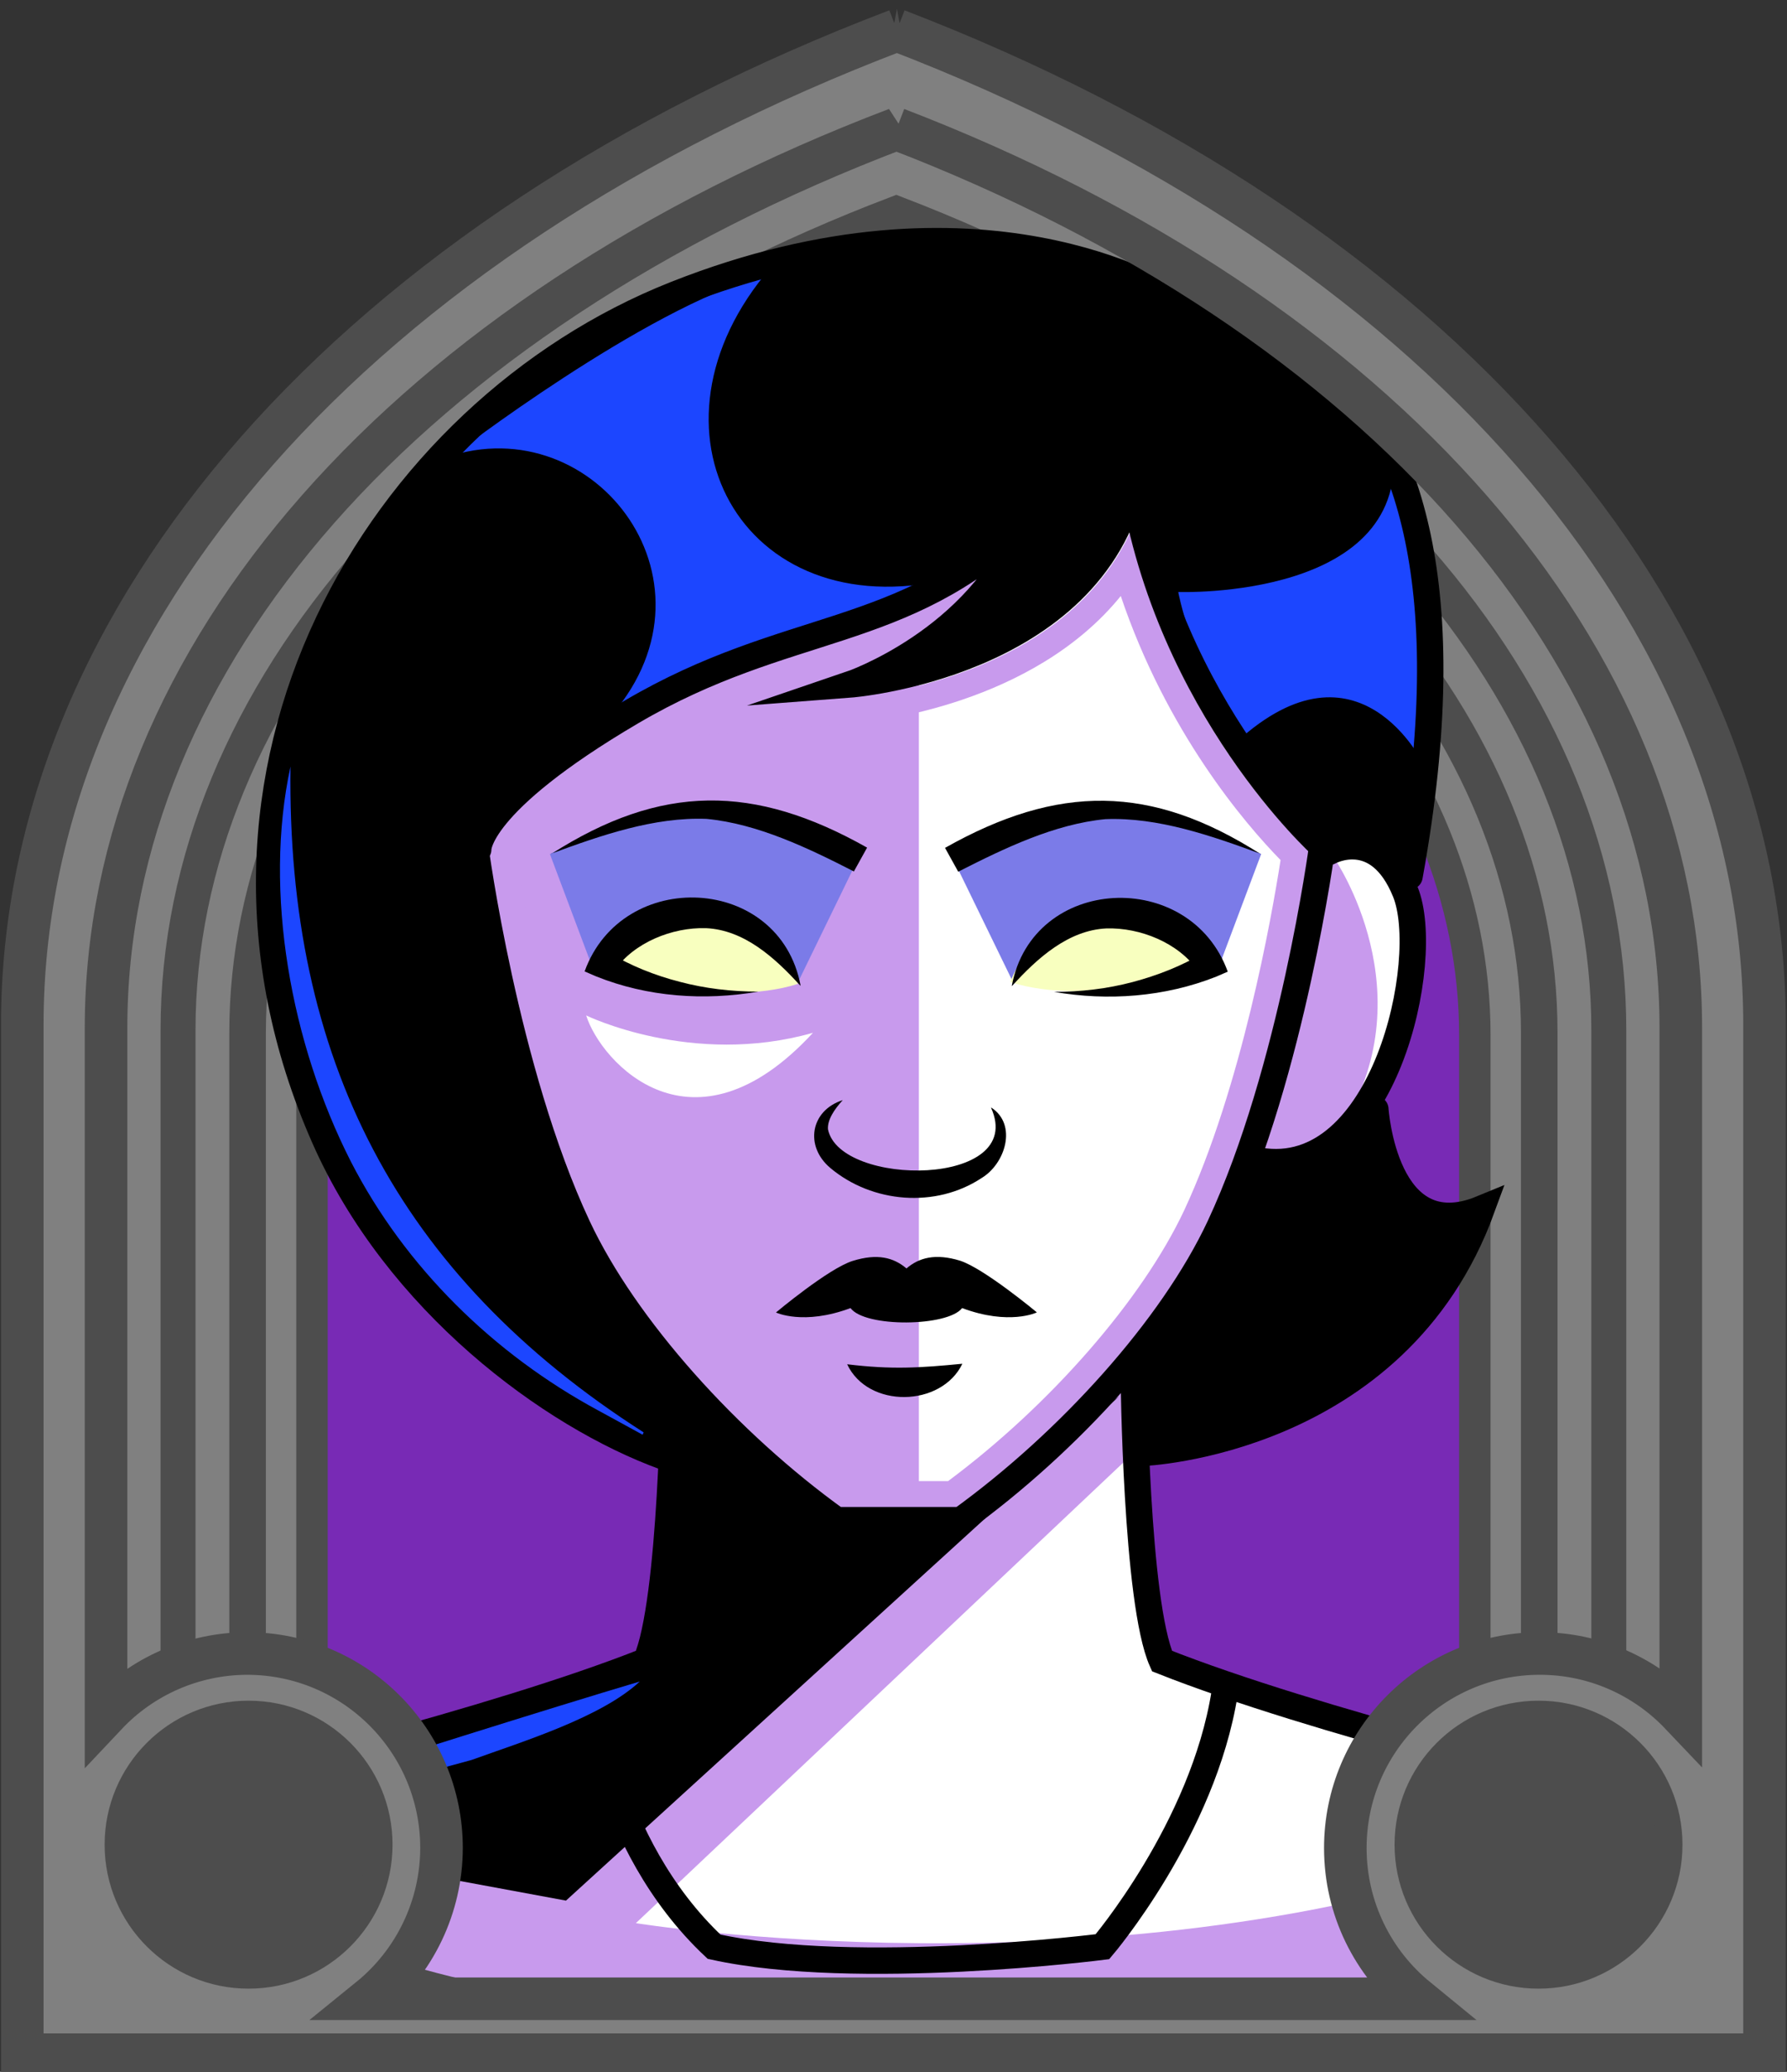 <svg id="Capa_2" xmlns="http://www.w3.org/2000/svg" xmlns:xlink="http://www.w3.org/1999/xlink" viewBox="0 0 69.02 80">
<rect x="0" y="0" width="69.02" height="80" fill="#333333" stroke="none"/>
<defs >
<style >
.cls-1{fill:#c89aed;}.cls-2{fill:#fff;}.cls-3{fill:#f8ffbf;}.cls-4{fill:#7b7be8;}.cls-5{fill:#a88347;}.cls-6{fill:#782ab5;}.cls-7,.cls-8,.cls-9,.cls-10,.cls-11{fill:none;}.cls-7,.cls-9{stroke:#000;stroke-miterlimit:10;}.cls-12{fill:#1c46ff;}.cls-8{stroke:#deb778;stroke-dasharray:0 0 0 4.06;stroke-linejoin:round;}.cls-8,.cls-9{stroke-linecap:round;}.cls-9{stroke-width:1.02px;}.cls-13{fill:#deb778;}.cls-14{fill:url(#USGS_19_Inundación_de_tierra_2);}.cls-11{stroke:#1d1d1b;stroke-dasharray:0 0 2 2;stroke-width:.3px;}.cls-15{fill:#fcf0c5;}
</style>
<pattern id="USGS_19_Inundación_de_tierra_2" x="0" y="0" width="72" height="72" patternTransform="translate(123.52 -16135) rotate(-90)" patternUnits="userSpaceOnUse" viewBox="0 0 72 72">
<g >
<rect class="cls-10" width="72" height="72">
</rect>
<g >
<line class="cls-11" x1="71" y1="71" x2="144.44" y2="71">
</line>
<line class="cls-11" x1="71" y1="67" x2="144.44" y2="67">
</line>
<line class="cls-11" x1="71" y1="63" x2="144.44" y2="63">
</line>
<line class="cls-11" x1="71" y1="59" x2="144.44" y2="59">
</line>
<line class="cls-11" x1="71" y1="55" x2="144.44" y2="55">
</line>
<line class="cls-11" x1="71" y1="51" x2="144.44" y2="51">
</line>
<line class="cls-11" x1="71" y1="47" x2="144.44" y2="47">
</line>
<line class="cls-11" x1="71" y1="43" x2="144.44" y2="43">
</line>
<line class="cls-11" x1="71" y1="39" x2="144.44" y2="39">
</line>
<line class="cls-11" x1="71" y1="35" x2="144.44" y2="35">
</line>
<line class="cls-11" x1="71" y1="31" x2="144.44" y2="31">
</line>
<line class="cls-11" x1="71" y1="27" x2="144.44" y2="27">
</line>
<line class="cls-11" x1="71" y1="23" x2="144.44" y2="23">
</line>
<line class="cls-11" x1="71" y1="19" x2="144.44" y2="19">
</line>
<line class="cls-11" x1="71" y1="15" x2="144.44" y2="15">
</line>
<line class="cls-11" x1="71" y1="11" x2="144.44" y2="11">
</line>
<line class="cls-11" x1="71" y1="7" x2="144.44" y2="7">
</line>
<line class="cls-11" x1="71" y1="3" x2="144.44" y2="3">
</line>
</g>
<g >
<line class="cls-11" x1="-1" y1="71" x2="72.44" y2="71">
</line>
<line class="cls-11" x1="-1" y1="67" x2="72.44" y2="67">
</line>
<line class="cls-11" x1="-1" y1="63" x2="72.44" y2="63">
</line>
<line class="cls-11" x1="-1" y1="59" x2="72.44" y2="59">
</line>
<line class="cls-11" x1="-1" y1="55" x2="72.44" y2="55">
</line>
<line class="cls-11" x1="-1" y1="51" x2="72.44" y2="51">
</line>
<line class="cls-11" x1="-1" y1="47" x2="72.44" y2="47">
</line>
<line class="cls-11" x1="-1" y1="43" x2="72.44" y2="43">
</line>
<line class="cls-11" x1="-1" y1="39" x2="72.44" y2="39">
</line>
<line class="cls-11" x1="-1" y1="35" x2="72.44" y2="35">
</line>
<line class="cls-11" x1="-1" y1="31" x2="72.44" y2="31">
</line>
<line class="cls-11" x1="-1" y1="27" x2="72.44" y2="27">
</line>
<line class="cls-11" x1="-1" y1="23" x2="72.44" y2="23">
</line>
<line class="cls-11" x1="-1" y1="19" x2="72.44" y2="19">
</line>
<line class="cls-11" x1="-1" y1="15" x2="72.44" y2="15">
</line>
<line class="cls-11" x1="-1" y1="11" x2="72.44" y2="11">
</line>
<line class="cls-11" x1="-1" y1="7" x2="72.44" y2="7">
</line>
<line class="cls-11" x1="-1" y1="3" x2="72.44" y2="3">
</line>
<line class="cls-11" x1="1.04" y1="69" x2="74.48" y2="69">
</line>
<line class="cls-11" x1="1.04" y1="65" x2="74.48" y2="65">
</line>
<line class="cls-11" x1="1.04" y1="61" x2="74.48" y2="61">
</line>
<line class="cls-11" x1="1.04" y1="57" x2="74.48" y2="57">
</line>
<line class="cls-11" x1="1.04" y1="53" x2="74.48" y2="53">
</line>
<line class="cls-11" x1="1.04" y1="49" x2="74.48" y2="49">
</line>
<line class="cls-11" x1="1.04" y1="45" x2="74.48" y2="45">
</line>
<line class="cls-11" x1="1.04" y1="41" x2="74.48" y2="41">
</line>
<line class="cls-11" x1="1.04" y1="37" x2="74.48" y2="37">
</line>
<line class="cls-11" x1="1.04" y1="33" x2="74.48" y2="33">
</line>
<line class="cls-11" x1="1.04" y1="29" x2="74.48" y2="29">
</line>
<line class="cls-11" x1="1.04" y1="25" x2="74.48" y2="25">
</line>
<line class="cls-11" x1="1.04" y1="21" x2="74.48" y2="21">
</line>
<line class="cls-11" x1="1.04" y1="17" x2="74.48" y2="17">
</line>
<line class="cls-11" x1="1.04" y1="13" x2="74.48" y2="13">
</line>
<line class="cls-11" x1="1.04" y1="9" x2="74.48" y2="9">
</line>
<line class="cls-11" x1="1.04" y1="5" x2="74.48" y2="5">
</line>
<line class="cls-11" x1="1.04" y1="1" x2="74.48" y2="1">
</line>
</g>
<g >
<line class="cls-11" x1="-73" y1="71" x2=".44" y2="71">
</line>
<line class="cls-11" x1="-73" y1="67" x2=".44" y2="67">
</line>
<line class="cls-11" x1="-73" y1="63" x2=".44" y2="63">
</line>
<line class="cls-11" x1="-73" y1="59" x2=".44" y2="59">
</line>
<line class="cls-11" x1="-73" y1="55" x2=".44" y2="55">
</line>
<line class="cls-11" x1="-73" y1="51" x2=".44" y2="51">
</line>
<line class="cls-11" x1="-73" y1="47" x2=".44" y2="47">
</line>
<line class="cls-11" x1="-73" y1="43" x2=".44" y2="43">
</line>
<line class="cls-11" x1="-73" y1="39" x2=".44" y2="39">
</line>
<line class="cls-11" x1="-73" y1="35" x2=".44" y2="35">
</line>
<line class="cls-11" x1="-73" y1="31" x2=".44" y2="31">
</line>
<line class="cls-11" x1="-73" y1="27" x2=".44" y2="27">
</line>
<line class="cls-11" x1="-73" y1="23" x2=".44" y2="23">
</line>
<line class="cls-11" x1="-73" y1="19" x2=".44" y2="19">
</line>
<line class="cls-11" x1="-73" y1="15" x2=".44" y2="15">
</line>
<line class="cls-11" x1="-73" y1="11" x2=".44" y2="11">
</line>
<line class="cls-11" x1="-73" y1="7" x2=".44" y2="7">
</line>
<line class="cls-11" x1="-73" y1="3" x2=".44" y2="3">
</line>
<line class="cls-11" x1="-70.96" y1="69" x2="2.48" y2="69">
</line>
<line class="cls-11" x1="-70.96" y1="65" x2="2.48" y2="65">
</line>
<line class="cls-11" x1="-70.96" y1="61" x2="2.48" y2="61">
</line>
<line class="cls-11" x1="-70.96" y1="57" x2="2.48" y2="57">
</line>
<line class="cls-11" x1="-70.96" y1="53" x2="2.48" y2="53">
</line>
<line class="cls-11" x1="-70.96" y1="49" x2="2.48" y2="49">
</line>
<line class="cls-11" x1="-70.96" y1="45" x2="2.48" y2="45">
</line>
<line class="cls-11" x1="-70.96" y1="41" x2="2.48" y2="41">
</line>
<line class="cls-11" x1="-70.96" y1="37" x2="2.48" y2="37">
</line>
<line class="cls-11" x1="-70.96" y1="33" x2="2.48" y2="33">
</line>
<line class="cls-11" x1="-70.96" y1="29" x2="2.48" y2="29">
</line>
<line class="cls-11" x1="-70.96" y1="25" x2="2.48" y2="25">
</line>
<line class="cls-11" x1="-70.96" y1="21" x2="2.48" y2="21">
</line>
<line class="cls-11" x1="-70.96" y1="17" x2="2.48" y2="17">
</line>
<line class="cls-11" x1="-70.96" y1="13" x2="2.48" y2="13">
</line>
<line class="cls-11" x1="-70.96" y1="9" x2="2.48" y2="9">
</line>
<line class="cls-11" x1="-70.96" y1="5" x2="2.48" y2="5">
</line>
<line class="cls-11" x1="-70.96" y1="1" x2="2.48" y2="1">
</line>
</g>
</g>
</pattern>
</defs>

  <path
     id="path7641-4"
     style="fill:#782ab5;fill-opacity:1;stroke:#4d4d4d;stroke-width:1.622;stop-color:#000000"
     d="M 34.9,1.694 C 14.323,9.527 1.63,23.954 1.569,39.581 V 79.197 H 67.964 V 39.581 C 67.958,23.99 55.374,9.571 34.9,1.694 Z"/>
  <path
     id="path7641-7"
     style="fill:#808080;stroke:#4d4d4d;stroke-width:1.483;stop-color:#000000"
     d="M 34.629,5.043 C 15.816,12.204 4.154,25.395 4.154,39.683 V 76.559 H 64.859 V 39.683 c 0,-14.255 -11.51,-27.438 -30.23,-34.64 z m -0.012,3.436 C 51.537,14.988 61.942,26.904 61.942,39.789 v 33.828 H 7.072 v -33.828 c 0,-12.914 10.54,-24.837 27.545,-31.31 z"/>
  <path
     id="path7641-7-8"
     style="fill:#808080;stroke:#4d4d4d;stroke-width:1.35;stop-color:#000000"
     d="M 34.618,8.246 C 17.491,14.766 6.876,26.774 6.876,39.781 v 33.57 H 62.138 v -33.57 c 0,-12.977 -10.478,-24.978 -27.52,-31.535 z m -0.011,3.128 c 15.403,5.926 24.875,16.774 24.875,28.503 V 70.672 H 9.532 V 39.877 c 0,-11.756 9.595,-22.61 25.075,-28.503 z"/>
  <path
     id="path7641-7-8-0"
     style="fill:#808080;stroke:#4d4d4d;stroke-width:1.214;stop-color:#000000"
     d="M 34.607,11.526 C 19.207,17.389 9.662,28.186 9.662,39.881 V 70.066 H 59.352 V 39.881 c 0,-11.668 -9.422,-22.459 -24.745,-28.355 z m -0.01,2.812 c 13.85,5.329 22.366,15.083 22.366,25.629 V 67.657 H 12.05 V 39.968 c 0,-10.571 8.627,-20.33 22.547,-25.629 z"/>


<g id="Characters">
<g >
<path class="cls-1" d="M62.58,69.46l-1.74,5.43s-33.01,8.36-52.23-1.85c-.33-3.37,0-4.02,0-4.02l16.29-4.99,.67-5.89,.17-1.42,.03-.29h-.01c-.43-.16-11.78-4.47-14.65-16.29-2.94-12.06,3.14-21.61,10.1-26.07,6.95-4.45,15.2-6.95,24.43-2.49,11.48,1.73,10.64,15.66,8.71,22.52-.01,.02-.01,.04-.02,.06,.1,.41,.17,.82,.22,1.22,0,.02,.01,.03,0,.05,.31,2.87-.66,5.35-1.2,6.47-.02,.05-.04,.09-.05,.11-.17,.34-.28,.52-.28,.52v.18c.01,.94,.26,5.1,4.02,3.94-.22,3.91-6.51,8.8-13.14,9.34-.01,.34-.01,.68-.01,1,.06,4.6,1.21,7.25,1.21,7.25l17.48,5.22Z">
</path>
<path class="cls-2" d="M51.54,33.15s3.63,5.26,.18,10.52c4.72-6.71,2.45-11.7-.18-10.52Z">
</path>
<path class="cls-2" d="M35.49,58.5V25.92l8.46-6.13s2.25,8.46,7.06,12.57c-2.79,13.89-3.88,15.83-7.14,19.86s-6.98,6.67-6.98,6.67l-1.4-.39Z">
</path>
<path class="cls-4" d="M39.1,37.87l-2.19-4.5s3.49-2.42,6.46-2.08,5.34,1.69,5.34,1.69l-1.69,4.5s-2.3-2.64-4.44-2.36c-2.25,.51-3.49,2.75-3.49,2.75Z">
</path>
<path class="cls-4" d="M30.85,37.87l2.19-4.5s-3.49-2.42-6.46-2.08-5.34,1.69-5.34,1.69l1.69,4.5s2.3-2.64,4.44-2.36c2.25,.51,3.49,2.75,3.49,2.75Z">
</path>
<polygon class="cls-1" points="25.57 58.14 25.74 56.72 25.61 58.14 25.57 58.14">
</polygon>
<path d="M43.63,18.51c-2.11,6.71-8.64,7.63-9.29,7.54,2.91-2.29,4.38-4.75,4.5-4.96-.29,.18-4.9,3.15-8.91,4.13-4.14,1.01-8.64,3.86-11.68,7.36-3.03,0-3.22,3.03-3.03,5.51,.18,2.49,1.38,7.18,5.79,6.72,2.39,4.69,5.06,8.18,5.06,8.18l-.31,3.44c-.43-.16-11.78-4.47-14.65-16.29-2.94-12.06,3.14-21.61,10.1-26.07,6.95-4.45,15.2-6.95,24.43-2.49,11.48,1.73,10.64,15.66,8.71,22.52-.04-.15-.09-.28-.14-.42-2.3-2.39-3.22-.92-3.22-.92,0,0-6.35-5.88-7.36-14.25Z">
</path>
<path class="cls-1" d="M53.35,41.9c.26-.7,1.36-3.84,1.2-6.47,.31,2.87-.66,5.35-1.2,6.47Z">
</path>
<path d="M57.04,46.65c-.22,3.91-6.51,8.8-13.14,9.34-.01,.34-.01,.68-.01,1l-.35-3.54s3.03-5.06,4.5-8.46c3.22-.06,4.5-1.43,4.98-2.28,.01,.94,.26,5.1,4.02,3.94Z">
</path>
<path class="cls-12" d="M17.51,17.58s7.34-5.66,12.01-6.95c-5.06,6.25-.63,13.83,7.51,11.64-6.7,3.26-11.96,4.63-13.85,5.82,5.16-5.16,.09-12.21-5.67-10.52Z">
</path>
<path class="cls-12" d="M45.52,22.86s9.08,.32,8.27-5.78c2.57,4.98,1.2,12.45,1.2,12.45,0,0-2.49-5.22-7.23-.88-1.85-3.53-2.25-5.78-2.25-5.78Z">
</path>
<path class="cls-3" d="M30.82,37.99s-.71-2.98-4.51-2.63c-2.83,.18-3.01,2.21-3.01,2.21,0,0,4.51,1.39,7.52,.42Z">
</path>
<path class="cls-3" d="M39.02,37.93s.89-2.92,4.69-2.57c2.83,.18,3.01,2.21,3.01,2.21,0,0-4.69,1.33-7.7,.35Z">
</path>
<polygon points="43.22 53.92 21.86 73.39 9.75 71.15 9.83 68.9 25.27 64.15 26.35 53.29 32.36 58.76 37.03 58.58 43.22 53.92">
</polygon>
<path class="cls-2" d="M43.9,55.99l-19.34,18.27s17.93,2.91,33.8-2.53c.56-2.63,.84-3.38,.84-3.38,0,0-12.96-3.1-14.74-4.41-.56-5.16-.57-7.94-.57-7.94Z">
</path>
<path class="cls-1" d="M43.28,22.99c1.77,5.26,4.79,8.8,6.18,10.22-.34,2.19-1.51,8.78-3.72,13.52-1.62,3.45-5.18,7.53-9.12,10.46h-3.81c-3.94-2.93-7.5-7.01-9.12-10.46-2.2-4.71-3.37-11.31-3.73-13.59,.01-.06,.02-.12,.03-.18,.13-.27,.96-1.69,5.18-4.17,.18-.1,.35-.21,.53-.3l3.25-.25,4.02-.31c.78-.06,6.92-.71,10.33-4.93m.34-2.42c-2.65,5.67-10.39,6.33-10.75,6.36l-4.01,.31,3.8-1.3s2.99-1.05,5.05-3.57c-2.05,1.37-4.09,2.02-6.22,2.7-2.13,.68-4.34,1.38-6.84,2.86-5.47,3.21-5.67,4.85-5.67,4.87,.01,.09-.02,.17-.06,.25,.28,1.83,1.47,9,3.85,14.1,1.73,3.68,5.53,8,9.7,11.04h4.47c4.19-3.05,7.98-7.37,9.7-11.04,2.48-5.32,3.67-12.86,3.88-14.29-.96-.93-5.22-5.33-6.9-12.29h0Z">
</path>
<path class="cls-2" d="M22.64,39.21s4.09,2,8.76,.67c-4.66,5.05-8.19,1.14-8.76-.67Z">
</path>
<path d="M18.42,32.03l3.03,12.84s-4.47,1.08-5.92-5.12,1.3-7.94,2.89-7.72Z">
</path>
<path class="cls-9" d="M51.06,32.67s-5.92-5.33-7.31-14.06c-1.6,7.11-10.92,7.82-10.92,7.82,0,0,4.97-1.69,6.75-6.22-4.71,4.53-9.15,3.73-15.19,7.28s-5.92,5.31-5.92,5.31">
</path>
<path class="cls-9" d="M25.68,56.26c-4.41-1.6-10.36-6-13.15-12.33-6.25-14.15,2.12-28.03,13.55-32.56,11.82-4.68,19.08,.07,19.3,.15,0,0,13.19-.37,9.06,22.32">
</path>
<path class="cls-9" d="M53.12,42.83s.35,5.39,4.11,3.84c-3.31,9.06-13.09,9.43-13.09,9.43">
</path>
<path class="cls-9" d="M18.32,32.89s-1.88-1.06-2.94,1.55,.82,11.2,5.64,10.38">
</path>
<path class="cls-9" d="M51.34,32.89s1.88-1.06,2.94,1.55-.82,11.2-5.64,10.38">
</path>
<path class="cls-9" d="M51.07,32.67s-1.16,8.69-3.96,14.69c-1.83,3.91-5.83,8.33-10,11.34h-4.8c-4.17-3-8.17-7.43-10-11.34-2.81-6-3.96-14.69-3.96-14.69">
</path>
<path class="cls-9" d="M26.04,53.09s-.08,8.79-1.09,11.05c-5.87,2.33-16.47,4.89-17.92,5.19">
</path>
<path class="cls-9" d="M43.79,53.09s.08,8.79,1.09,11.05c5.87,2.33,16.47,4.89,17.92,5.19">
</path>
<path d="M21.3,32.97c4.24-2.71,7.83-2.7,12.19-.24,0,0-.51,.92-.51,.92-1.76-.9-3.71-1.84-5.69-2.03-2.02-.08-4.09,.64-5.99,1.34h0Z">
</path>
<path d="M30.91,38.06c-.99-1.09-2.17-2.15-3.64-2.22-1.31-.04-2.79,.56-3.53,1.63,0,0-.22-.69-.22-.69,.8,.5,1.79,.89,2.73,1.13,.98,.26,2,.38,3.04,.38-2.09,.36-4.28,.21-6.27-.59,0,0-.44-.19-.44-.19,1.46-4.03,7.53-3.74,8.34,.54h0Z">
</path>
<path d="M48.69,32.97c-1.9-.7-3.97-1.42-5.99-1.34-1.98,.19-3.92,1.13-5.69,2.03,0,0-.51-.92-.51-.92,4.36-2.46,7.95-2.47,12.19,.24h0Z">
</path>
<path d="M39.08,38.06c.81-4.28,6.88-4.56,8.34-.54,0,0-.44,.19-.44,.19-1.99,.79-4.19,.95-6.27,.59,1.03,0,2.06-.12,3.04-.38,.94-.25,1.93-.63,2.73-1.13,0,0-.22,.69-.22,.69-.74-1.07-2.22-1.67-3.53-1.63-1.46,.07-2.65,1.13-3.64,2.22h0Z">
</path>
<path d="M38.29,42.77c1.01,.66,.54,2.17-.38,2.72-1.77,1.17-4.22,.97-5.84-.39-1-.84-.77-2.22,.48-2.62-.32,.35-.6,.76-.57,1.13,.46,2.24,7.68,2.24,6.3-.83h0Z">
</path>
<path d="M40.04,50.68s-1.06,.51-2.88-.17c-.55,.72-3.75,.76-4.31,0-1.82,.68-2.88,.17-2.88,.17,0,0,2.03-1.7,2.96-1.99,.96-.3,1.58-.13,2.07,.28h0s.01,.01,.01,.01c.49-.42,1.12-.59,2.07-.3,.93,.3,2.96,1.99,2.96,1.99Z">
</path>
<path d="M32.72,52.68c1.73,.21,2.8,.14,4.45-.02-.81,1.68-3.64,1.74-4.45,.02h0Z">
</path>
<path class="cls-9" d="M22.79,65.12s.51,6.03,4.79,10.05c5.49,1.21,15,0,15,0,0,0,3.89-4.56,4.72-9.8">
</path>
<path class="cls-12" d="M11.22,29.6c-.15,11.26,4.13,19.63,13.64,25.71,0,0-.04,.09-.04,.09,0,0-1.72-.94-1.72-.94-4.02-2.17-7.45-5.52-9.55-9.61-2.32-4.56-3.38-10.41-2.33-15.25h0Z">
</path>
<path class="cls-12" d="M11.14,69.18c3.37-1.1,10.17-3.24,13.57-4.25-1.48,1.38-4.5,2.31-6.5,3.03-2.06,.55-5.06,1.5-7.07,1.22h0Z">
</path>
</g>
</g>
  <g
     id="g20645">
    <path
       style="fill:#808080;stroke:#4d4d4d;stroke-width:0.938;stop-color:#000000;fill-opacity:1"
       d="m 9.542,65.883 a 5.476,5.476 0 0 1 5.476,5.476 5.476,5.476 0 0 1 -5.476,5.476 5.476,5.476 0 0 1 -5.476,-5.476 5.476,5.476 0 0 1 5.476,-5.476 z"/>
    <path
       style="fill:#808080;stroke:#4d4d4d;stroke-width:0.938;stop-color:#000000;fill-opacity:1"
       d="m 59.472,65.883 a 5.476,5.476 0 0 1 5.476,5.476 5.476,5.476 0 0 1 -5.476,5.476 5.476,5.476 0 0 1 -5.476,-5.476 5.476,5.476 0 0 1 5.476,-5.476 z"/>
    <path
       id="path7641"
       style="fill:#808080;stroke:#4d4d4d;stroke-width:1.644;stop-color:#000000"
       d="M 34.643,1.166 C 13.788,9.105 0.861,23.727 0.861,39.564 V 79.34 H 68.152 V 39.564 c 0,-15.801 -12.759,-30.415 -33.51,-38.398 z m -0.014,3.809 C 53.385,12.191 64.918,25.4 64.918,39.682 v 26.508 c -1.369,-1.441 -3.301,-2.342 -5.445,-2.342 -4.149,0 -7.512,3.363 -7.512,7.512 0,2.347 1.076,4.443 2.762,5.82 H 14.27 c 1.756,-1.423 2.778,-3.56 2.783,-5.82 4.8e-5,-4.149 -3.363,-7.512 -7.512,-7.512 -2.062,0.006 -4.031,0.86 -5.445,2.361 V 39.682 c 0,-14.315 11.683,-27.532 30.533,-34.707 z"/>
    <circle
       style="fill:#4d4d4d;fill-opacity:1;stroke:#4d4d4d;stop-color:#000000"
       id="path16431"
       cx="9.601"
       cy="71.23"
       r="5.06" />
    <circle
       style="fill:#4d4d4d;fill-opacity:1;stroke:#4d4d4d;stop-color:#000000"
       id="path16431-3"
       cx="59.423"
       cy="71.23"
       r="5.06" />
  </g>
</svg>
